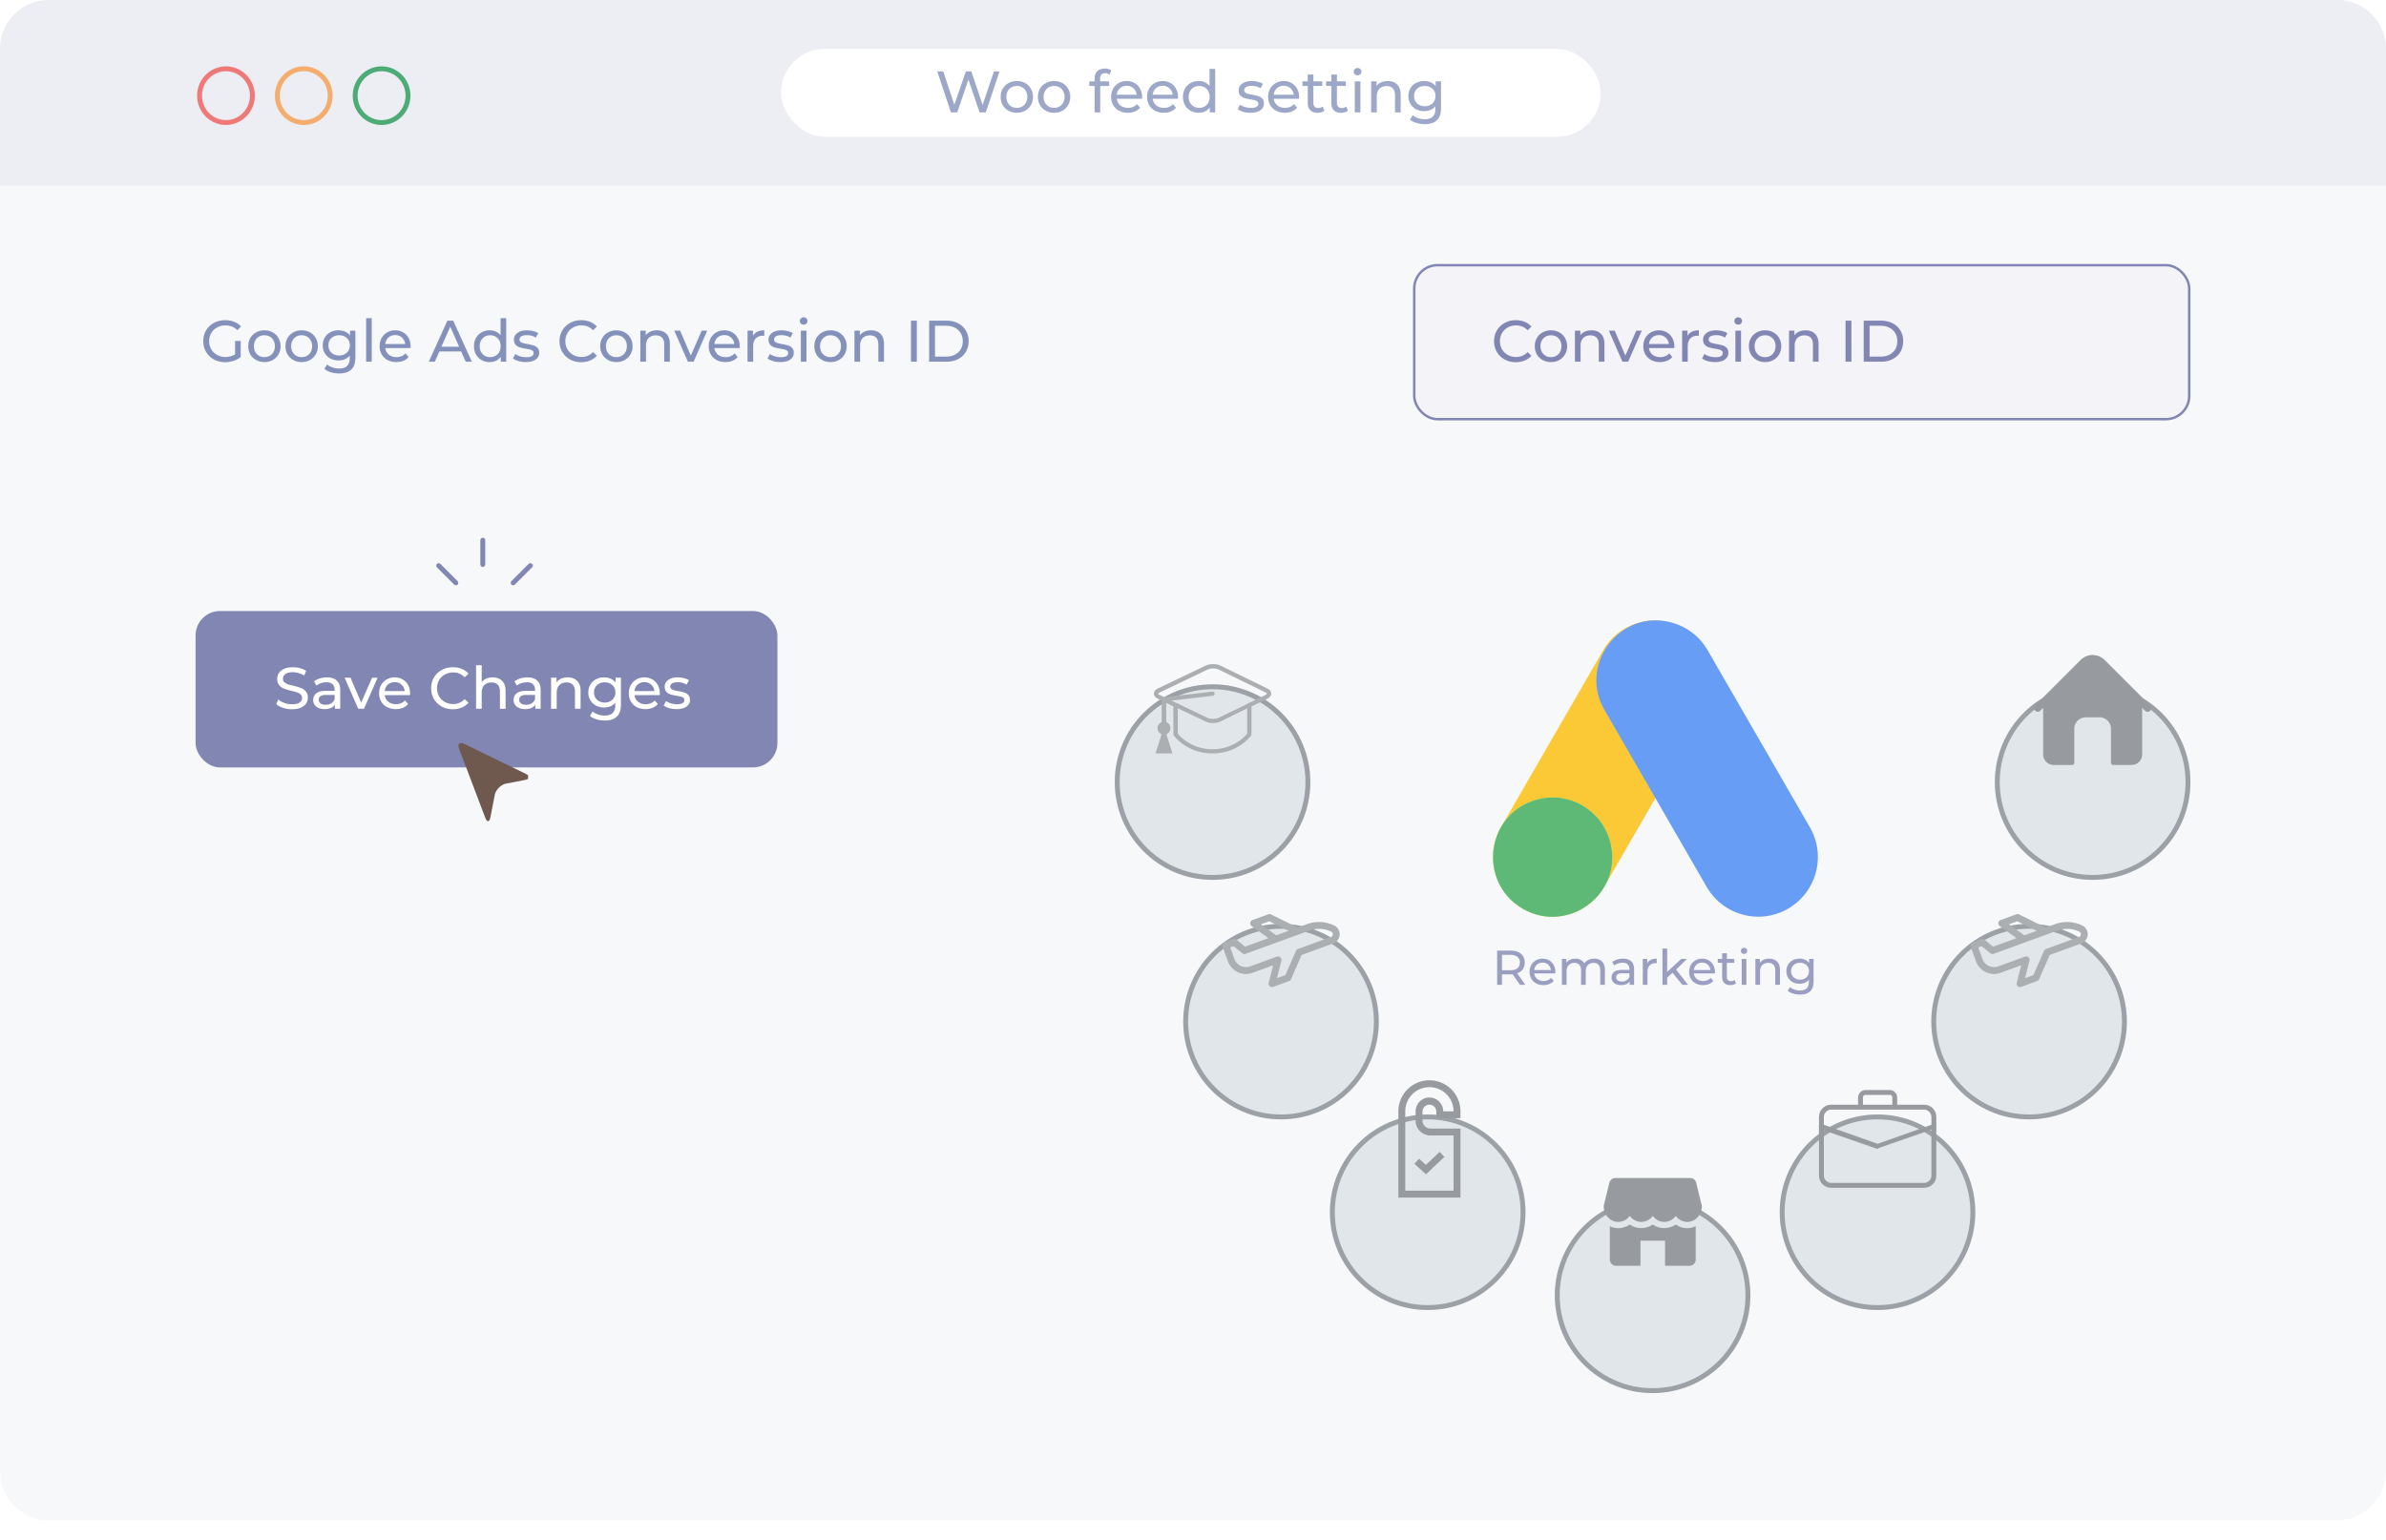 <svg xmlns="http://www.w3.org/2000/svg" width="488" height="315" fill="none" viewBox="0 0 488 315"><g opacity=".8"><path fill="#F5F6F9" d="M0 10C0 4.477 4.477 0 10 0h468c5.523 0 10 4.477 10 10v291c0 5.523-4.477 10-10 10H10c-5.523 0-10-4.477-10-10V10z"/><rect width="119" height="32" x="40" y="125" fill="#62699F" rx="5"/><path fill="#fff" d="M59.708 145.096a5.914 5.914 0 0 1-1.836-.288c-.584-.2-1.044-.456-1.38-.768l.444-.936c.32.288.728.524 1.224.708.504.176 1.02.264 1.548.264.696 0 1.216-.116 1.56-.348.344-.24.516-.556.516-.948a.9.9 0 0 0-.288-.696 1.784 1.784 0 0 0-.696-.42c-.272-.096-.66-.204-1.164-.324a12.396 12.396 0 0 1-1.536-.456 2.616 2.616 0 0 1-.996-.696c-.272-.32-.408-.748-.408-1.284 0-.448.116-.852.348-1.212.24-.36.6-.648 1.08-.864.48-.216 1.076-.324 1.788-.324.496 0 .984.064 1.464.192s.892.312 1.236.552l-.396.96a4.199 4.199 0 0 0-1.128-.504 4.08 4.08 0 0 0-1.176-.18c-.68 0-1.192.124-1.536.372-.336.248-.504.568-.504.96 0 .288.096.524.288.708.192.176.428.316.708.42.288.096.676.2 1.164.312.632.152 1.14.304 1.524.456.384.152.712.384.984.696.28.312.42.732.42 1.26 0 .44-.12.844-.36 1.212-.24.36-.604.648-1.092.864-.488.208-1.088.312-1.8.312zm7.153-6.516c.88 0 1.552.216 2.016.648.472.432.708 1.076.708 1.932V145h-1.092v-.84a1.853 1.853 0 0 1-.828.684c-.352.152-.772.228-1.26.228-.712 0-1.284-.172-1.716-.516-.424-.344-.636-.796-.636-1.356s.204-1.008.612-1.344c.408-.344 1.056-.516 1.944-.516h1.824v-.228c0-.496-.144-.876-.432-1.14-.288-.264-.712-.396-1.272-.396-.376 0-.744.064-1.104.192a2.76 2.76 0 0 0-.912.492l-.48-.864c.328-.264.72-.464 1.176-.6.456-.144.94-.216 1.452-.216zm-.264 5.604c.44 0 .82-.096 1.14-.288.32-.2.552-.48.696-.84v-.888h-1.776c-.976 0-1.464.328-1.464.984 0 .32.124.572.372.756.248.184.592.276 1.032.276zm10.63-5.544L74.445 145h-1.176l-2.784-6.36h1.2l2.184 5.1 2.232-5.1h1.128zm6.648 3.216c0 .088-.008.204-.024.348h-5.16c.072.56.316 1.012.732 1.356.424.336.948.504 1.572.504.76 0 1.372-.256 1.836-.768l.636.744a2.777 2.777 0 0 1-1.08.768c-.424.176-.9.264-1.428.264-.672 0-1.268-.136-1.788-.408a3.033 3.033 0 0 1-1.212-1.164 3.357 3.357 0 0 1-.42-1.68c0-.616.136-1.172.408-1.668.28-.496.66-.88 1.14-1.152a3.244 3.244 0 0 1 1.644-.42c.608 0 1.148.14 1.62.42.48.272.852.656 1.116 1.152.272.496.408 1.064.408 1.704zm-3.144-2.304c-.552 0-1.016.168-1.392.504-.368.336-.584.776-.648 1.32h4.08c-.064-.536-.284-.972-.66-1.308-.368-.344-.828-.516-1.38-.516zm11.89 5.544c-.84 0-1.6-.184-2.28-.552a4.175 4.175 0 0 1-1.584-1.536c-.383-.656-.576-1.392-.576-2.208 0-.816.193-1.548.576-2.196a4.04 4.04 0 0 1 1.596-1.536c.68-.376 1.44-.564 2.28-.564.657 0 1.257.112 1.8.336.544.216 1.008.54 1.392.972l-.78.756c-.632-.664-1.42-.996-2.364-.996a3.42 3.42 0 0 0-1.691.42c-.504.28-.9.668-1.188 1.164a3.244 3.244 0 0 0-.42 1.644c0 .608.14 1.16.42 1.656.287.488.683.872 1.188 1.152.504.28 1.068.42 1.692.42.936 0 1.724-.336 2.364-1.008l.78.756c-.384.432-.852.76-1.404.984a4.684 4.684 0 0 1-1.8.336zm8.144-6.516c.808 0 1.448.236 1.92.708.48.464.72 1.148.72 2.052V145h-1.152v-3.528c0-.616-.148-1.08-.444-1.392-.296-.312-.72-.468-1.272-.468-.624 0-1.116.184-1.476.552-.36.36-.54.88-.54 1.56V145H97.37v-8.904h1.152v3.444c.24-.304.552-.54.936-.708a3.286 3.286 0 0 1 1.308-.252zm7.088 0c.88 0 1.552.216 2.016.648.472.432.708 1.076.708 1.932V145h-1.092v-.84a1.853 1.853 0 0 1-.828.684c-.352.152-.772.228-1.26.228-.712 0-1.284-.172-1.716-.516-.424-.344-.636-.796-.636-1.356s.204-1.008.612-1.344c.408-.344 1.056-.516 1.944-.516h1.824v-.228c0-.496-.144-.876-.432-1.14-.288-.264-.712-.396-1.272-.396-.376 0-.744.064-1.104.192a2.76 2.76 0 0 0-.912.492l-.48-.864c.328-.264.72-.464 1.176-.6.456-.144.94-.216 1.452-.216zm-.264 5.604c.44 0 .82-.096 1.14-.288.32-.2.552-.48.696-.84v-.888h-1.776c-.976 0-1.464.328-1.464.984 0 .32.124.572.372.756.248.184.592.276 1.032.276zm8.516-5.604c.808 0 1.448.236 1.92.708.48.464.72 1.148.72 2.052V145h-1.152v-3.528c0-.616-.148-1.08-.444-1.392-.296-.312-.72-.468-1.272-.468-.624 0-1.116.184-1.476.552-.36.36-.54.88-.54 1.56V145h-1.152v-6.36h1.104v.96c.232-.328.544-.58.936-.756.4-.176.852-.264 1.356-.264zm10.891.06v5.496c0 1.112-.276 1.932-.828 2.46-.552.536-1.376.804-2.472.804-.6 0-1.172-.084-1.716-.252-.544-.16-.984-.392-1.32-.696l.552-.888c.296.256.66.456 1.092.6.44.152.892.228 1.356.228.744 0 1.292-.176 1.644-.528.36-.352.54-.888.54-1.608v-.504a2.594 2.594 0 0 1-1.008.744c-.392.16-.82.24-1.284.24-.608 0-1.16-.128-1.656-.384a2.968 2.968 0 0 1-1.152-1.092 3.091 3.091 0 0 1-.42-1.608c0-.6.14-1.132.42-1.596.28-.472.664-.836 1.152-1.092a3.557 3.557 0 0 1 1.656-.384c.48 0 .924.088 1.332.264.416.176.756.436 1.02.78v-.984h1.092zm-3.312 5.088c.416 0 .788-.088 1.116-.264.336-.176.596-.42.78-.732.192-.32.288-.68.288-1.08 0-.616-.204-1.112-.612-1.488-.408-.384-.932-.576-1.572-.576-.648 0-1.176.192-1.584.576-.408.376-.612.872-.612 1.488 0 .4.092.76.276 1.08.192.312.452.556.78.732a2.42 2.42 0 0 0 1.14.264zm11.261-1.872c0 .088-.008.204-.024.348h-5.16c.072.56.316 1.012.732 1.356.424.336.948.504 1.572.504.76 0 1.372-.256 1.836-.768l.636.744a2.777 2.777 0 0 1-1.08.768c-.424.176-.9.264-1.428.264-.672 0-1.268-.136-1.788-.408a3.033 3.033 0 0 1-1.212-1.164 3.357 3.357 0 0 1-.42-1.68c0-.616.136-1.172.408-1.668.28-.496.66-.88 1.14-1.152a3.244 3.244 0 0 1 1.644-.42c.608 0 1.148.14 1.62.42.48.272.852.656 1.116 1.152.272.496.408 1.064.408 1.704zm-3.144-2.304c-.552 0-1.016.168-1.392.504-.368.336-.584.776-.648 1.32h4.08c-.064-.536-.284-.972-.66-1.308-.368-.344-.828-.516-1.38-.516zm6.568 5.52c-.52 0-1.02-.068-1.5-.204-.48-.144-.856-.324-1.128-.54l.48-.912c.28.2.62.36 1.02.48s.804.18 1.212.18c1.008 0 1.512-.288 1.512-.864a.56.56 0 0 0-.204-.456 1.235 1.235 0 0 0-.516-.24 9.055 9.055 0 0 0-.864-.18 8.75 8.75 0 0 1-1.26-.276 1.937 1.937 0 0 1-.828-.528c-.232-.248-.348-.596-.348-1.044 0-.576.24-1.036.72-1.38.48-.352 1.124-.528 1.932-.528.424 0 .848.052 1.272.156.424.104.772.244 1.044.42l-.492.912c-.52-.336-1.132-.504-1.836-.504-.488 0-.86.08-1.116.24-.256.16-.384.372-.384.636 0 .208.072.372.216.492.144.12.32.208.528.264.216.056.516.12.9.192.512.088.924.184 1.236.288.32.096.592.264.816.504.224.24.336.576.336 1.008 0 .576-.248 1.036-.744 1.38-.488.336-1.156.504-2.004.504z"/><rect width="6" height="1" x="104.24" y="119.24" fill="#62699F" rx=".5" transform="rotate(-45 104.243 119.243)"/><rect width="6" height="1" x="99.24" y="110" fill="#62699F" rx=".5" transform="rotate(90 99.243 110)"/><rect width="6" height="1" x="93.24" y="119.95" fill="#62699F" rx=".5" transform="rotate(-135 93.243 119.95)"/><g clip-path="url(#a)"><path fill="#4B2E21" d="M100.309 167.17l.885-4.55c.208-1.07 1.244-2.105 2.315-2.311l3.875-.749c1.07-.207 1.143-.762.164-1.24l-12.577-6.127c-.98-.478-1.461-.038-1.075.981l5.337 14.087c.386 1.02.867.979 1.076-.091z"/></g><path fill="#6577AA" d="M48.08 69.752h1.152v3.276c-.416.344-.9.608-1.452.792a5.428 5.428 0 0 1-1.728.276c-.848 0-1.612-.184-2.292-.552a4.24 4.24 0 0 1-1.608-1.536c-.384-.656-.576-1.392-.576-2.208 0-.816.192-1.552.576-2.208a4.124 4.124 0 0 1 1.608-1.536c.688-.368 1.46-.552 2.316-.552.672 0 1.28.112 1.824.336.552.216 1.02.536 1.404.96l-.744.744c-.672-.648-1.484-.972-2.436-.972-.64 0-1.216.14-1.728.42-.504.272-.9.656-1.188 1.152a3.196 3.196 0 0 0-.432 1.656c0 .608.144 1.16.432 1.656.288.488.684.872 1.188 1.152.512.28 1.084.42 1.716.42.752 0 1.408-.18 1.968-.54v-2.736zm6.006 4.32c-.633 0-1.2-.14-1.704-.42-.505-.28-.9-.664-1.188-1.152a3.357 3.357 0 0 1-.42-1.68c0-.624.14-1.18.42-1.668.287-.496.683-.88 1.188-1.152a3.449 3.449 0 0 1 1.704-.42c.632 0 1.196.14 1.692.42.504.272.895.656 1.175 1.152.288.488.432 1.044.432 1.668 0 .624-.143 1.184-.431 1.68-.28.488-.672.872-1.176 1.152-.496.28-1.06.42-1.692.42zm0-1.008a2.15 2.15 0 0 0 1.092-.276 2.03 2.03 0 0 0 .768-.792c.184-.344.276-.736.276-1.176 0-.44-.093-.828-.276-1.164a1.93 1.93 0 0 0-.768-.792 2.15 2.15 0 0 0-1.092-.276c-.408 0-.776.092-1.105.276-.32.184-.575.448-.767.792a2.385 2.385 0 0 0-.276 1.164c0 .44.091.832.276 1.176.192.336.447.6.767.792.328.184.697.276 1.105.276zm7.617 1.008c-.632 0-1.2-.14-1.704-.42-.504-.28-.9-.664-1.188-1.152a3.357 3.357 0 0 1-.42-1.68c0-.624.14-1.18.42-1.668.288-.496.684-.88 1.188-1.152a3.449 3.449 0 0 1 1.704-.42c.632 0 1.196.14 1.692.42.504.272.896.656 1.176 1.152.288.488.432 1.044.432 1.668 0 .624-.144 1.184-.432 1.68-.28.488-.672.872-1.176 1.152-.496.28-1.06.42-1.692.42zm0-1.008a2.15 2.15 0 0 0 1.092-.276 2.03 2.03 0 0 0 .768-.792c.184-.344.276-.736.276-1.176 0-.44-.092-.828-.276-1.164a1.93 1.93 0 0 0-.768-.792 2.15 2.15 0 0 0-1.092-.276c-.408 0-.776.092-1.104.276-.32.184-.576.448-.768.792a2.385 2.385 0 0 0-.276 1.164c0 .44.092.832.276 1.176.192.336.448.6.768.792.328.184.696.276 1.104.276zM72.68 67.64v5.496c0 1.112-.276 1.932-.828 2.46-.552.536-1.376.804-2.472.804-.6 0-1.172-.084-1.716-.252-.544-.16-.984-.392-1.32-.696l.552-.888c.296.256.66.456 1.092.6.44.152.892.228 1.356.228.744 0 1.292-.176 1.644-.528.36-.352.54-.888.54-1.608v-.504a2.594 2.594 0 0 1-1.008.744c-.392.16-.82.24-1.284.24-.608 0-1.16-.128-1.656-.384a2.968 2.968 0 0 1-1.152-1.092 3.091 3.091 0 0 1-.42-1.608c0-.6.14-1.132.42-1.596.28-.472.664-.836 1.152-1.092a3.557 3.557 0 0 1 1.656-.384c.48 0 .924.088 1.332.264.416.176.756.436 1.02.78v-.984h1.092zm-3.312 5.088c.416 0 .788-.088 1.116-.264.336-.176.596-.42.78-.732.192-.32.288-.68.288-1.08 0-.616-.204-1.112-.612-1.488-.408-.384-.932-.576-1.572-.576-.648 0-1.176.192-1.584.576-.408.376-.612.872-.612 1.488 0 .4.092.76.276 1.08.192.312.452.556.78.732a2.42 2.42 0 0 0 1.14.264zm5.513-7.632h1.152V74h-1.152v-8.904zm9.1 5.76c0 .088-.008.204-.024.348h-5.16c.072.56.316 1.012.732 1.356.424.336.948.504 1.572.504.76 0 1.372-.256 1.836-.768l.636.744a2.777 2.777 0 0 1-1.08.768c-.424.176-.9.264-1.428.264-.672 0-1.268-.136-1.788-.408a3.033 3.033 0 0 1-1.212-1.164 3.357 3.357 0 0 1-.42-1.68c0-.616.136-1.172.408-1.668.28-.496.66-.88 1.14-1.152a3.244 3.244 0 0 1 1.644-.42c.608 0 1.148.14 1.62.42.48.272.852.656 1.116 1.152.272.496.408 1.064.408 1.704zm-3.144-2.304c-.552 0-1.016.168-1.392.504-.368.336-.584.776-.648 1.32h4.08c-.064-.536-.284-.972-.66-1.308-.368-.344-.828-.516-1.38-.516zM94.323 71.9h-4.464l-.924 2.1h-1.236l3.804-8.4h1.188l3.816 8.4h-1.26l-.924-2.1zm-.42-.96l-1.812-4.116-1.812 4.116h3.624zm9.63-5.844V74h-1.104v-1.008c-.256.352-.58.62-.972.804a3.012 3.012 0 0 1-1.296.276 3.343 3.343 0 0 1-1.656-.408 2.976 2.976 0 0 1-1.152-1.14c-.272-.496-.408-1.064-.408-1.704 0-.64.136-1.204.408-1.692.28-.488.664-.868 1.152-1.14a3.343 3.343 0 0 1 1.656-.408c.456 0 .876.088 1.26.264.384.168.704.42.96.756v-3.504h1.152zm-3.276 7.968c.4 0 .764-.092 1.092-.276a2.03 2.03 0 0 0 .768-.792c.184-.344.276-.736.276-1.176 0-.44-.092-.828-.276-1.164a1.93 1.93 0 0 0-.768-.792 2.193 2.193 0 0 0-1.092-.276c-.408 0-.776.092-1.104.276-.32.184-.576.448-.768.792a2.385 2.385 0 0 0-.276 1.164c0 .44.092.832.276 1.176.192.336.448.6.768.792.328.184.696.276 1.104.276zm7.28 1.008c-.52 0-1.02-.068-1.5-.204-.48-.144-.856-.324-1.128-.54l.48-.912c.28.2.62.36 1.02.48s.804.18 1.212.18c1.008 0 1.512-.288 1.512-.864a.56.56 0 0 0-.204-.456 1.235 1.235 0 0 0-.516-.24 9.055 9.055 0 0 0-.864-.18 8.75 8.75 0 0 1-1.26-.276 1.937 1.937 0 0 1-.828-.528c-.232-.248-.348-.596-.348-1.044 0-.576.24-1.036.72-1.38.48-.352 1.124-.528 1.932-.528.424 0 .848.052 1.272.156.424.104.772.244 1.044.42l-.492.912c-.52-.336-1.132-.504-1.836-.504-.488 0-.86.08-1.116.24-.256.16-.384.372-.384.636 0 .208.072.372.216.492.144.12.32.208.528.264.216.056.516.12.9.192.512.088.924.184 1.236.288.32.096.592.264.816.504.224.24.336.576.336 1.008 0 .576-.248 1.036-.744 1.38-.488.336-1.156.504-2.004.504zm11.334.024c-.84 0-1.6-.184-2.28-.552a4.175 4.175 0 0 1-1.584-1.536c-.384-.656-.576-1.392-.576-2.208 0-.816.192-1.548.576-2.196a4.04 4.04 0 0 1 1.596-1.536c.68-.376 1.44-.564 2.28-.564.656 0 1.256.112 1.8.336.544.216 1.008.54 1.392.972l-.78.756c-.632-.664-1.42-.996-2.364-.996-.624 0-1.188.14-1.692.42-.504.28-.9.668-1.188 1.164a3.244 3.244 0 0 0-.42 1.644c0 .608.14 1.16.42 1.656.288.488.684.872 1.188 1.152.504.28 1.068.42 1.692.42.936 0 1.724-.336 2.364-1.008l.78.756c-.384.432-.852.76-1.404.984a4.684 4.684 0 0 1-1.8.336zm7.203-.024c-.632 0-1.2-.14-1.704-.42-.504-.28-.9-.664-1.188-1.152a3.357 3.357 0 0 1-.42-1.68c0-.624.14-1.18.42-1.668.288-.496.684-.88 1.188-1.152a3.449 3.449 0 0 1 1.704-.42c.632 0 1.196.14 1.692.42.504.272.896.656 1.176 1.152.288.488.432 1.044.432 1.668 0 .624-.144 1.184-.432 1.68-.28.488-.672.872-1.176 1.152-.496.28-1.06.42-1.692.42zm0-1.008a2.15 2.15 0 0 0 1.092-.276 2.03 2.03 0 0 0 .768-.792c.184-.344.276-.736.276-1.176 0-.44-.092-.828-.276-1.164a1.93 1.93 0 0 0-.768-.792 2.15 2.15 0 0 0-1.092-.276c-.408 0-.776.092-1.104.276-.32.184-.576.448-.768.792a2.385 2.385 0 0 0-.276 1.164c0 .44.092.832.276 1.176.192.336.448.6.768.792.328.184.696.276 1.104.276zm8.289-5.484c.808 0 1.448.236 1.92.708.48.464.72 1.148.72 2.052V74h-1.152v-3.528c0-.616-.148-1.08-.444-1.392-.296-.312-.72-.468-1.272-.468-.624 0-1.116.184-1.476.552-.36.36-.54.88-.54 1.56V74h-1.152v-6.36h1.104v.96c.232-.328.544-.58.936-.756.4-.176.852-.264 1.356-.264zm10.283.06L141.862 74h-1.176l-2.784-6.36h1.2l2.184 5.1 2.232-5.1h1.128zm6.647 3.216c0 .088-.008.204-.024.348h-5.16c.072.56.316 1.012.732 1.356.424.336.948.504 1.572.504.76 0 1.372-.256 1.836-.768l.636.744a2.777 2.777 0 0 1-1.08.768c-.424.176-.9.264-1.428.264-.672 0-1.268-.136-1.788-.408a3.033 3.033 0 0 1-1.212-1.164 3.357 3.357 0 0 1-.42-1.68c0-.616.136-1.172.408-1.668.28-.496.66-.88 1.14-1.152a3.244 3.244 0 0 1 1.644-.42c.608 0 1.148.14 1.62.42.48.272.852.656 1.116 1.152.272.496.408 1.064.408 1.704zm-3.144-2.304c-.552 0-1.016.168-1.392.504-.368.336-.584.776-.648 1.32h4.08c-.064-.536-.284-.972-.66-1.308-.368-.344-.828-.516-1.38-.516zm5.848.156c.2-.368.496-.648.888-.84.392-.192.868-.288 1.428-.288v1.116a2.249 2.249 0 0 0-.264-.012c-.624 0-1.116.188-1.476.564-.352.368-.528.896-.528 1.584V74h-1.152v-6.36h1.104v1.068zm5.607 5.364c-.52 0-1.02-.068-1.5-.204-.48-.144-.856-.324-1.128-.54l.48-.912c.28.2.62.36 1.02.48s.804.18 1.212.18c1.008 0 1.512-.288 1.512-.864a.56.56 0 0 0-.204-.456 1.235 1.235 0 0 0-.516-.24 9.055 9.055 0 0 0-.864-.18 8.75 8.75 0 0 1-1.26-.276 1.937 1.937 0 0 1-.828-.528c-.232-.248-.348-.596-.348-1.044 0-.576.24-1.036.72-1.38.48-.352 1.124-.528 1.932-.528.424 0 .848.052 1.272.156.424.104.772.244 1.044.42l-.492.912c-.52-.336-1.132-.504-1.836-.504-.488 0-.86.08-1.116.24-.256.16-.384.372-.384.636 0 .208.072.372.216.492.144.12.32.208.528.264.216.056.516.12.9.192.512.088.924.184 1.236.288.32.096.592.264.816.504.224.24.336.576.336 1.008 0 .576-.248 1.036-.744 1.38-.488.336-1.156.504-2.004.504zm4.187-6.432h1.152V74h-1.152v-6.36zm.576-1.224a.789.789 0 0 1-.564-.216.718.718 0 0 1-.216-.528c0-.208.072-.384.216-.528a.766.766 0 0 1 .564-.228c.224 0 .408.072.552.216a.662.662 0 0 1 .228.516c0 .216-.076.4-.228.552a.748.748 0 0 1-.552.216zm5.5 7.656c-.632 0-1.2-.14-1.704-.42-.504-.28-.9-.664-1.188-1.152a3.357 3.357 0 0 1-.42-1.68c0-.624.14-1.18.42-1.668.288-.496.684-.88 1.188-1.152a3.449 3.449 0 0 1 1.704-.42c.632 0 1.196.14 1.692.42.504.272.896.656 1.176 1.152.288.488.432 1.044.432 1.668 0 .624-.144 1.184-.432 1.68-.28.488-.672.872-1.176 1.152-.496.28-1.06.42-1.692.42zm0-1.008a2.15 2.15 0 0 0 1.092-.276 2.03 2.03 0 0 0 .768-.792c.184-.344.276-.736.276-1.176 0-.44-.092-.828-.276-1.164a1.93 1.93 0 0 0-.768-.792 2.15 2.15 0 0 0-1.092-.276c-.408 0-.776.092-1.104.276-.32.184-.576.448-.768.792a2.385 2.385 0 0 0-.276 1.164c0 .44.092.832.276 1.176.192.336.448.6.768.792.328.184.696.276 1.104.276zm8.289-5.484c.808 0 1.448.236 1.92.708.48.464.72 1.148.72 2.052V74h-1.152v-3.528c0-.616-.148-1.08-.444-1.392-.296-.312-.72-.468-1.272-.468-.624 0-1.116.184-1.476.552-.36.36-.54.88-.54 1.56V74h-1.152v-6.36h1.104v.96c.232-.328.544-.58.936-.756.4-.176.852-.264 1.356-.264zm8.163-1.98h1.2V74h-1.2v-8.4zm3.714 0h3.54c.888 0 1.676.176 2.364.528.688.352 1.22.848 1.596 1.488.384.632.576 1.36.576 2.184 0 .824-.192 1.556-.576 2.196a3.852 3.852 0 0 1-1.596 1.476c-.688.352-1.476.528-2.364.528h-3.54v-8.4zm3.468 7.356c.68 0 1.276-.132 1.788-.396.52-.264.92-.632 1.2-1.104.28-.48.42-1.032.42-1.656 0-.624-.14-1.172-.42-1.644-.28-.48-.68-.852-1.2-1.116-.512-.264-1.108-.396-1.788-.396h-2.268v6.312h2.268z"/><rect width="158.5" height="31.5" x="289.25" y="54.25" fill="#F0F0F6" stroke="#62699F" stroke-width=".5" rx="4.75"/><path fill="#62699F" d="M310.016 74.096c-.84 0-1.6-.184-2.28-.552a4.175 4.175 0 0 1-1.584-1.536c-.384-.656-.576-1.392-.576-2.208 0-.816.192-1.548.576-2.196a4.04 4.04 0 0 1 1.596-1.536c.68-.376 1.44-.564 2.28-.564.656 0 1.256.112 1.8.336.544.216 1.008.54 1.392.972l-.78.756c-.632-.664-1.42-.996-2.364-.996-.624 0-1.188.14-1.692.42-.504.28-.9.668-1.188 1.164a3.244 3.244 0 0 0-.42 1.644c0 .608.14 1.16.42 1.656.288.488.684.872 1.188 1.152.504.28 1.068.42 1.692.42.936 0 1.724-.336 2.364-1.008l.78.756c-.384.432-.852.76-1.404.984a4.684 4.684 0 0 1-1.8.336zm7.202-.024c-.632 0-1.2-.14-1.704-.42-.504-.28-.9-.664-1.188-1.152a3.357 3.357 0 0 1-.42-1.68c0-.624.14-1.18.42-1.668.288-.496.684-.88 1.188-1.152a3.449 3.449 0 0 1 1.704-.42c.632 0 1.196.14 1.692.42.504.272.896.656 1.176 1.152.288.488.432 1.044.432 1.668 0 .624-.144 1.184-.432 1.68-.28.488-.672.872-1.176 1.152-.496.28-1.06.42-1.692.42zm0-1.008a2.15 2.15 0 0 0 1.092-.276 2.03 2.03 0 0 0 .768-.792c.184-.344.276-.736.276-1.176 0-.44-.092-.828-.276-1.164a1.93 1.93 0 0 0-.768-.792 2.15 2.15 0 0 0-1.092-.276c-.408 0-.776.092-1.104.276-.32.184-.576.448-.768.792a2.385 2.385 0 0 0-.276 1.164c0 .44.092.832.276 1.176.192.336.448.6.768.792.328.184.696.276 1.104.276zm8.29-5.484c.808 0 1.448.236 1.92.708.48.464.72 1.148.72 2.052V74h-1.152v-3.528c0-.616-.148-1.08-.444-1.392-.296-.312-.72-.468-1.272-.468-.624 0-1.116.184-1.476.552-.36.36-.54.88-.54 1.56V74h-1.152v-6.36h1.104v.96c.232-.328.544-.58.936-.756.4-.176.852-.264 1.356-.264zm10.282.06L333.006 74h-1.176l-2.784-6.36h1.2l2.184 5.1 2.232-5.1h1.128zm6.648 3.216c0 .088-.008.204-.024.348h-5.16c.072.56.316 1.012.732 1.356.424.336.948.504 1.572.504.76 0 1.372-.256 1.836-.768l.636.744a2.777 2.777 0 0 1-1.08.768c-.424.176-.9.264-1.428.264-.672 0-1.268-.136-1.788-.408a3.033 3.033 0 0 1-1.212-1.164 3.357 3.357 0 0 1-.42-1.68c0-.616.136-1.172.408-1.668.28-.496.66-.88 1.14-1.152a3.244 3.244 0 0 1 1.644-.42c.608 0 1.148.14 1.62.42.48.272.852.656 1.116 1.152.272.496.408 1.064.408 1.704zm-3.144-2.304c-.552 0-1.016.168-1.392.504-.368.336-.584.776-.648 1.32h4.08c-.064-.536-.284-.972-.66-1.308-.368-.344-.828-.516-1.38-.516zm5.847.156c.2-.368.496-.648.888-.84.392-.192.868-.288 1.428-.288v1.116a2.249 2.249 0 0 0-.264-.012c-.624 0-1.116.188-1.476.564-.352.368-.528.896-.528 1.584V74h-1.152v-6.36h1.104v1.068zm5.607 5.364c-.52 0-1.02-.068-1.5-.204-.48-.144-.856-.324-1.128-.54l.48-.912c.28.2.62.36 1.02.48s.804.18 1.212.18c1.008 0 1.512-.288 1.512-.864a.56.56 0 0 0-.204-.456 1.235 1.235 0 0 0-.516-.24 9.055 9.055 0 0 0-.864-.18 8.75 8.75 0 0 1-1.26-.276 1.937 1.937 0 0 1-.828-.528c-.232-.248-.348-.596-.348-1.044 0-.576.24-1.036.72-1.38.48-.352 1.124-.528 1.932-.528.424 0 .848.052 1.272.156.424.104.772.244 1.044.42l-.492.912c-.52-.336-1.132-.504-1.836-.504-.488 0-.86.08-1.116.24-.256.16-.384.372-.384.636 0 .208.072.372.216.492.144.12.32.208.528.264.216.056.516.12.9.192.512.088.924.184 1.236.288.32.096.592.264.816.504.224.24.336.576.336 1.008 0 .576-.248 1.036-.744 1.38-.488.336-1.156.504-2.004.504zm4.188-6.432h1.152V74h-1.152v-6.36zm.576-1.224a.789.789 0 0 1-.564-.216.718.718 0 0 1-.216-.528c0-.208.072-.384.216-.528a.766.766 0 0 1 .564-.228c.224 0 .408.072.552.216a.662.662 0 0 1 .228.516c0 .216-.076.4-.228.552a.748.748 0 0 1-.552.216zm5.499 7.656c-.632 0-1.2-.14-1.704-.42-.504-.28-.9-.664-1.188-1.152a3.357 3.357 0 0 1-.42-1.68c0-.624.14-1.18.42-1.668.288-.496.684-.88 1.188-1.152a3.449 3.449 0 0 1 1.704-.42c.632 0 1.196.14 1.692.42.504.272.896.656 1.176 1.152.288.488.432 1.044.432 1.668 0 .624-.144 1.184-.432 1.68-.28.488-.672.872-1.176 1.152-.496.28-1.06.42-1.692.42zm0-1.008a2.15 2.15 0 0 0 1.092-.276 2.03 2.03 0 0 0 .768-.792c.184-.344.276-.736.276-1.176 0-.44-.092-.828-.276-1.164a1.93 1.93 0 0 0-.768-.792 2.15 2.15 0 0 0-1.092-.276c-.408 0-.776.092-1.104.276-.32.184-.576.448-.768.792a2.385 2.385 0 0 0-.276 1.164c0 .44.092.832.276 1.176.192.336.448.6.768.792.328.184.696.276 1.104.276zm8.29-5.484c.808 0 1.448.236 1.92.708.48.464.72 1.148.72 2.052V74h-1.152v-3.528c0-.616-.148-1.08-.444-1.392-.296-.312-.72-.468-1.272-.468-.624 0-1.116.184-1.476.552-.36.36-.54.88-.54 1.56V74h-1.152v-6.36h1.104v.96c.232-.328.544-.58.936-.756.4-.176.852-.264 1.356-.264zm8.162-1.98h1.2V74h-1.2v-8.4zm3.715 0h3.54c.888 0 1.676.176 2.364.528.688.352 1.22.848 1.596 1.488.384.632.576 1.36.576 2.184 0 .824-.192 1.556-.576 2.196a3.852 3.852 0 0 1-1.596 1.476c-.688.352-1.476.528-2.364.528h-3.54v-8.4zm3.468 7.356c.68 0 1.276-.132 1.788-.396.52-.264.92-.632 1.2-1.104.28-.48.42-1.032.42-1.656 0-.624-.14-1.172-.42-1.644-.28-.48-.68-.852-1.2-1.116-.512-.264-1.108-.396-1.788-.396h-2.268v6.312h2.268z"/><g filter="url(#b)"><circle cx="338" cy="250" r="20" fill="#DAE0E5"/><circle cx="338" cy="250" r="19.5" stroke="#495057" stroke-opacity=".6"/></g><path fill="#7D8287" d="M348.052 246.614l-1.135-4.643A1.26 1.26 0 0 0 345.7 241h-15.328c-.576 0-1.077.4-1.218.971l-1.135 4.643a.623.623 0 0 0-.019.156c0 1.766 1.336 3.205 2.979 3.205.955 0 1.807-.486 2.352-1.24.546.754 1.398 1.24 2.352 1.24.955 0 1.807-.486 2.352-1.24.546.754 1.396 1.24 2.352 1.24s1.807-.486 2.352-1.24c.546.754 1.397 1.24 2.352 1.24 1.644 0 2.98-1.439 2.98-3.205a.673.673 0 0 0-.019-.156zm-2.961 4.643a4.045 4.045 0 0 1-2.352-.754c-1.372.976-3.331.976-4.704 0-1.372.976-3.331.976-4.704 0a4.045 4.045 0 0 1-2.352.754 4.005 4.005 0 0 1-1.725-.399v6.809c0 .708.562 1.283 1.255 1.283h5.017v-5.129h5.018v5.129h5.018c.692 0 1.254-.575 1.254-1.283v-6.809a4.001 4.001 0 0 1-1.725.399z"/><g filter="url(#c)"><circle cx="248" cy="145" r="20" fill="#DAE0E5"/><circle cx="248" cy="145" r="19.5" stroke="#495057" stroke-opacity=".6"/></g><path fill="#979B9F" d="M259.203 140.852l-9.567-4.673c-.825-.412-2.227-.412-3.052 0l-9.787 4.673c-.687.33-.797.798-.797 1.045 0 .248.11.687.797 1.045l.798.385v4.398a1.349 1.349 0 0 0-.853 1.237c0 .55.358 1.045.825 1.238l-1.237 3.931h3.464l-1.237-3.931c.495-.193.824-.688.824-1.238a1.32 1.32 0 0 0-.852-1.237v-3.931l1.457.715v5.718c0 .082.028.165.083.247.137.165 2.694 3.657 7.917 3.657 5.224 0 7.78-3.519 7.89-3.657a.443.443 0 0 0 .083-.247v-5.691l3.244-1.594c.687-.33.797-.797.797-1.045-.027-.247-.11-.715-.797-1.045zm-4.124 9.238c-.44.549-2.804 3.189-7.093 3.189-4.288 0-6.653-2.64-7.093-3.189v-5.196l5.691 2.721c.413.193.962.303 1.512.303.578 0 1.127-.11 1.54-.33l5.443-2.667v5.169zm3.739-7.918l-3.299 1.622c-.138 0-.248.055-.303.165l-5.965 2.887c-.577.302-1.705.302-2.309 0l-7.341-3.519 8.44-.99a.427.427 0 0 0 .385-.467.426.426 0 0 0-.467-.385l-9.787 1.154-.99-.467c-.247-.11-.302-.247-.302-.247 0-.028.055-.138.302-.248l9.787-4.701c.302-.137.715-.22 1.127-.22.44 0 .88.083 1.155.22l9.567 4.674c.247.11.302.22.302.275 0 0-.082.137-.302.247z"/><g filter="url(#d)"><circle cx="262" cy="194" r="20" fill="#DAE0E5"/><circle cx="262" cy="194" r="19.5" stroke="#495057" stroke-opacity=".6"/></g><path fill="#979B9F" d="M273.879 190.442a1.989 1.989 0 0 0-1.037-1.131 7.21 7.21 0 0 0-5.549-.242l-1.903.692-5.432-2.688a.709.709 0 0 0-.553-.031l-3.243 1.181a.703.703 0 0 0-.17 1.231l3.442 2.475-4.783 1.741-1.775-1.439a.705.705 0 0 0-.684-.115l-1.729.63a.7.7 0 0 0-.421.901l1.102 3.027a3.901 3.901 0 0 0 2.029 2.215c.95.443 2.016.489 3.001.131l4.214-1.534-.908 3.568a.702.702 0 0 0 .922.835l3.243-1.181a.704.704 0 0 0 .403-.378l2.178-4.969 6.455-2.349a2.007 2.007 0 0 0 1.198-2.57zm-15.986-1.353l1.711-.622 3.959 1.959-2.529.921-3.141-2.258zm14.307 2.601l-6.738 2.453a.7.7 0 0 0-.403.378l-2.178 4.968-1.71.623.908-3.568a.702.702 0 0 0-.921-.835l-5.465 1.989c-.632.23-1.316.2-1.925-.084a2.5 2.5 0 0 1-1.302-1.421l-.862-2.366.695-.253 1.775 1.439a.705.705 0 0 0 .684.115l13.016-4.738a5.817 5.817 0 0 1 4.474.195.599.599 0 0 1-.048 1.105z"/><g filter="url(#e)"><circle cx="415" cy="194" r="20" fill="#DAE0E5"/><circle cx="415" cy="194" r="19.5" stroke="#495057" stroke-opacity=".6"/></g><path fill="#979B9F" d="M426.879 190.442a1.989 1.989 0 0 0-1.037-1.131 7.21 7.21 0 0 0-5.549-.242l-1.903.692-5.432-2.688a.709.709 0 0 0-.553-.031l-3.243 1.181a.703.703 0 0 0-.17 1.231l3.442 2.475-4.783 1.741-1.775-1.439a.705.705 0 0 0-.684-.115l-1.729.63a.7.7 0 0 0-.421.901l1.102 3.027a3.901 3.901 0 0 0 2.029 2.215c.95.443 2.016.489 3.001.131l4.214-1.534-.908 3.568a.702.702 0 0 0 .922.835l3.243-1.181a.704.704 0 0 0 .403-.378l2.178-4.969 6.455-2.349a2.007 2.007 0 0 0 1.198-2.57zm-15.986-1.353l1.711-.622 3.959 1.959-2.529.921-3.141-2.258zm14.307 2.601l-6.738 2.453a.7.7 0 0 0-.403.378l-2.178 4.968-1.71.623.908-3.568a.702.702 0 0 0-.921-.835l-5.465 1.989c-.632.23-1.316.2-1.925-.084a2.5 2.5 0 0 1-1.302-1.421l-.862-2.366.695-.253 1.775 1.439a.705.705 0 0 0 .684.115l13.016-4.738a5.817 5.817 0 0 1 4.474.195.599.599 0 0 1-.048 1.105z"/><g filter="url(#f)"><circle cx="384" cy="233" r="20" fill="#DAE0E5"/><circle cx="384" cy="233" r="19.5" stroke="#495057" stroke-opacity=".6"/></g><path fill="#7D8287" d="M393.527 243h-19c-1.4 0-2.5-1.1-2.5-2.5v-12c0-1.4 1.1-2.5 2.5-2.5h19c1.4 0 2.5 1.1 2.5 2.5v12c0 1.4-1.1 2.5-2.5 2.5zm-19-16c-.8 0-1.5.7-1.5 1.5v12c0 .8.7 1.5 1.5 1.5h19c.8 0 1.5-.7 1.5-1.5v-12c0-.8-.7-1.5-1.5-1.5h-19z"/><path fill="#7D8287" d="M387.527 227c-.3 0-.5-.2-.5-.5v-2c0-.3-.2-.5-.5-.5h-5c-.3 0-.5.2-.5.5v2c0 .3-.2.5-.5.5s-.5-.2-.5-.5v-2c0-.8.7-1.5 1.5-1.5h5c.8 0 1.5.7 1.5 1.5v2c0 .3-.2.5-.5.5zm-3.5 8h-.2l-11.5-4c-.2-.1-.4-.4-.3-.7.1-.2.4-.4.7-.3l11.3 4 11.3-4c.3-.1.5 0 .6.3.1.3 0 .5-.3.6l-11.5 4c0 .1 0 .1-.1.1z"/><g filter="url(#g)"><circle cx="428" cy="145" r="20" fill="#DAE0E5"/><circle cx="428" cy="145" r="19.5" stroke="#495057" stroke-opacity=".6"/></g><path fill="#7D8287" d="M439.78 144.342l-9.327-9.328a3.474 3.474 0 0 0-4.906 0l-9.327 9.328a.75.75 0 0 0 1.06 1.061l.595-.595v9.534c0 1.191.965 2.157 2.156 2.157h3.75c.259 0 .469-.21.469-.469v-6.938a2.343 2.343 0 0 1 2.344-2.343h2.812a2.343 2.343 0 0 1 2.344 2.343v6.938c0 .259.21.469.469.469h3.75a2.157 2.157 0 0 0 2.156-2.157v-9.534l.595.595a.748.748 0 0 0 1.06 0 .75.75 0 0 0 0-1.061z"/><g filter="url(#h)"><circle cx="292" cy="233" r="20" fill="#DAE0E5"/><circle cx="292" cy="233" r="19.5" stroke="#495057" stroke-opacity=".6"/></g><path fill="#7D8287" d="M298.706 245H286v-17.647a6.36 6.36 0 0 1 6.353-6.353 6.36 6.36 0 0 1 6.353 6.353v1.412h-4.941v-1.412a1.413 1.413 0 0 0-2.824 0v1.937c0 .863.754 1.592 1.647 1.592h6.118V245zm-11.294-1.412h9.882v-11.294h-4.706a3.065 3.065 0 0 1-2.143-.872 2.95 2.95 0 0 1-.916-2.132v-1.937a2.827 2.827 0 0 1 2.824-2.824 2.827 2.827 0 0 1 2.823 2.824h2.118a4.946 4.946 0 0 0-4.941-4.941 4.946 4.946 0 0 0-4.941 4.941v16.235z"/><path fill="#7D8287" d="M291.652 240.236l-2.367-2.142.948-1.047 1.398 1.266 2.819-2.667.971 1.026-3.769 3.564z"/><g clip-path="url(#i)"><path fill="#FBBC04" d="M344.542 128.572c-5.834-3.368-13.282-1.373-16.651 4.462l-20.908 36.213c-5.395 9.345 3.251 20.672 13.711 17.868a12.105 12.105 0 0 0 7.401-5.679l20.908-36.213c3.361-5.821 1.359-13.29-4.461-16.651z"/><path fill="#A0ED83" d="M329.313 172.187c-1.743-6.507-8.42-10.363-14.929-8.619-10.463 2.803-12.28 16.936-2.939 22.329 9.319 5.381 20.687-3.19 17.868-13.71z"/><path fill="#4285F4" d="M370.171 169.247l-20.908-36.213a12.112 12.112 0 0 0-7.402-5.68c-10.463-2.804-19.103 8.527-13.71 17.869l20.908 36.213c3.367 5.833 10.814 7.831 16.65 4.462 5.821-3.361 7.822-10.83 4.462-16.651z"/><path fill="#34A853" d="M329.313 172.187c-1.743-6.507-8.42-10.363-14.929-8.619-10.463 2.803-12.28 16.936-2.939 22.329 9.319 5.381 20.687-3.19 17.868-13.71z"/></g><path fill="#8187B2" d="M310.88 201.473l-1.51-2.15c-.186.013-.333.02-.44.02h-1.73v2.13h-1v-7h2.73c.907 0 1.62.216 2.14.65.52.433.78 1.03.78 1.79 0 .54-.133 1-.4 1.38-.266.38-.646.656-1.14.83l1.66 2.35h-1.09zm-1.98-2.98c.634 0 1.117-.137 1.45-.41.334-.274.5-.664.5-1.17 0-.507-.166-.894-.5-1.16-.333-.274-.816-.41-1.45-.41h-1.7v3.15h1.7zm9.216.36c0 .073-.007.17-.02.29h-4.3c.06.466.263.843.61 1.13.353.28.79.42 1.31.42.633 0 1.143-.214 1.53-.64l.53.62c-.24.28-.54.493-.9.64-.353.146-.75.22-1.19.22-.56 0-1.057-.114-1.49-.34a2.537 2.537 0 0 1-1.01-.97 2.803 2.803 0 0 1-.35-1.4c0-.514.113-.977.34-1.39a2.47 2.47 0 0 1 .95-.96c.407-.234.863-.35 1.37-.35.507 0 .957.116 1.35.35.4.226.71.546.93.96.227.413.34.886.34 1.42zm-2.62-1.92c-.46 0-.847.14-1.16.42-.307.28-.487.646-.54 1.1h3.4a1.674 1.674 0 0 0-.55-1.09c-.307-.287-.69-.43-1.15-.43zm10.583-.81c.667 0 1.193.193 1.58.58.393.386.59.96.59 1.72v3.05h-.96v-2.94c0-.514-.12-.9-.36-1.16-.233-.26-.57-.39-1.01-.39-.487 0-.873.153-1.16.46-.287.3-.43.733-.43 1.3v2.73h-.96v-2.94c0-.514-.12-.9-.36-1.16-.233-.26-.57-.39-1.01-.39-.487 0-.873.153-1.16.46-.287.3-.43.733-.43 1.3v2.73h-.96v-5.3h.92v.79c.193-.274.447-.48.76-.62a2.49 2.49 0 0 1 1.07-.22c.413 0 .78.083 1.1.25.32.166.567.41.74.73.2-.307.477-.547.83-.72.36-.174.763-.26 1.21-.26zm5.866 0c.734 0 1.294.18 1.68.54.394.36.59.896.59 1.61v3.2h-.91v-.7c-.16.246-.39.436-.69.57-.293.126-.643.19-1.05.19-.593 0-1.07-.144-1.43-.43a1.387 1.387 0 0 1-.53-1.13c0-.467.17-.84.51-1.12.34-.287.88-.43 1.62-.43h1.52v-.19c0-.414-.12-.73-.36-.95-.24-.22-.593-.33-1.06-.33-.313 0-.62.053-.92.16-.3.1-.553.236-.76.41l-.4-.72c.274-.22.6-.387.98-.5.38-.12.784-.18 1.21-.18zm-.22 4.67c.367 0 .684-.08.95-.24.267-.167.46-.4.58-.7v-.74h-1.48c-.813 0-1.22.273-1.22.82 0 .266.104.476.31.63.207.153.494.23.86.23zm5.187-3.73c.167-.307.413-.54.74-.7.327-.16.723-.24 1.19-.24v.93a1.803 1.803 0 0 0-.22-.01c-.52 0-.93.156-1.23.47-.293.306-.44.746-.44 1.32v2.64h-.96v-5.3h.92v.89zm5.173 1.94l-1.1 1.02v1.45h-.96v-7.42h.96v4.76l2.89-2.64h1.16l-2.23 2.19 2.45 3.11h-1.18l-1.99-2.47zm8.668-.15c0 .073-.007.17-.02.29h-4.3c.06.466.263.843.61 1.13.353.28.79.42 1.31.42.633 0 1.143-.214 1.53-.64l.53.62c-.24.28-.54.493-.9.64-.354.146-.75.22-1.19.22-.56 0-1.057-.114-1.49-.34a2.53 2.53 0 0 1-1.01-.97 2.793 2.793 0 0 1-.35-1.4c0-.514.113-.977.34-1.39a2.47 2.47 0 0 1 .95-.96c.406-.234.863-.35 1.37-.35.506 0 .956.116 1.35.35.4.226.71.546.93.96.226.413.34.886.34 1.42zm-2.62-1.92c-.46 0-.847.14-1.16.42-.307.28-.487.646-.54 1.1h3.4a1.678 1.678 0 0 0-.55-1.09c-.307-.287-.69-.43-1.15-.43zm6.933 4.23c-.14.12-.314.213-.52.28-.207.06-.42.09-.64.09-.534 0-.947-.144-1.24-.43-.294-.287-.44-.697-.44-1.23v-2.91h-.9v-.79h.9v-1.16h.96v1.16h1.52v.79h-1.52v2.87c0 .286.07.506.21.66.146.153.353.23.62.23.293 0 .543-.084.75-.25l.3.69zm1.16-4.99h.96v5.3h-.96v-5.3zm.48-1.02a.659.659 0 0 1-.47-.18.599.599 0 0 1-.18-.44c0-.174.06-.32.18-.44a.639.639 0 0 1 .47-.19c.187 0 .34.06.46.18a.55.55 0 0 1 .19.43c0 .18-.063.333-.19.46a.622.622 0 0 1-.46.18zm5.143.97c.674 0 1.207.196 1.6.59.4.386.6.956.6 1.71v3.05h-.96v-2.94c0-.514-.123-.9-.37-1.16-.246-.26-.6-.39-1.06-.39-.52 0-.93.153-1.23.46-.3.3-.45.733-.45 1.3v2.73h-.96v-5.3h.92v.8a1.87 1.87 0 0 1 .78-.63c.334-.147.71-.22 1.13-.22zm9.076.05v4.58c0 .926-.23 1.61-.69 2.05-.46.446-1.146.67-2.06.67-.5 0-.976-.07-1.43-.21-.453-.134-.82-.327-1.1-.58l.46-.74c.247.213.55.38.91.5.367.126.744.19 1.13.19.62 0 1.077-.147 1.37-.44.3-.294.45-.74.45-1.34v-.42c-.226.273-.506.48-.84.62-.326.133-.683.2-1.07.2-.506 0-.966-.107-1.38-.32a2.487 2.487 0 0 1-.96-.91 2.58 2.58 0 0 1-.35-1.34c0-.5.117-.944.35-1.33.234-.394.554-.697.96-.91a2.96 2.96 0 0 1 1.38-.32c.4 0 .77.073 1.11.22.347.146.63.363.85.65v-.82h.91zm-2.76 4.24c.347 0 .657-.074.93-.22.28-.147.497-.35.65-.61.16-.267.24-.567.24-.9 0-.514-.17-.927-.51-1.24-.34-.32-.776-.48-1.31-.48-.54 0-.98.16-1.32.48-.34.313-.51.726-.51 1.24 0 .333.077.633.23.9.16.26.377.463.65.61.28.146.597.22.95.22z"/><path fill="#E8E9F1" d="M0 10C0 4.477 4.477 0 10 0h468c5.523 0 10 4.477 10 10v28H0V10z"/><path stroke="#EB5757" d="M51.619 19.57c0 3.045-2.427 5.5-5.403 5.5-2.976 0-5.403-2.455-5.403-5.5 0-3.046 2.427-5.5 5.403-5.5 2.976 0 5.403 2.454 5.403 5.5z"/><path stroke="#F2994A" d="M67.533 19.57c0 3.045-2.427 5.5-5.403 5.5-2.977 0-5.403-2.455-5.403-5.5 0-3.046 2.427-5.5 5.403-5.5 2.976 0 5.403 2.454 5.403 5.5z"/><path stroke="#219653" d="M83.447 19.57c0 3.045-2.427 5.5-5.403 5.5-2.977 0-5.403-2.455-5.403-5.5 0-3.046 2.426-5.5 5.403-5.5 2.976 0 5.403 2.454 5.403 5.5z"/><rect width="167.69" height="18" x="159.72" y="10" fill="#fff" rx="9"/><path fill="#8492BB" d="M204.43 14.6l-2.808 8.4h-1.26l-2.292-6.708L195.778 23h-1.284l-2.808-8.4h1.236l2.268 6.828 2.364-6.828h1.104l2.316 6.864 2.316-6.864h1.14zm3.544 8.472c-.632 0-1.2-.14-1.704-.42-.504-.28-.9-.664-1.188-1.152a3.357 3.357 0 0 1-.42-1.68c0-.624.14-1.18.42-1.668.288-.496.684-.88 1.188-1.152a3.449 3.449 0 0 1 1.704-.42c.632 0 1.196.14 1.692.42.504.272.896.656 1.176 1.152.288.488.432 1.044.432 1.668 0 .624-.144 1.184-.432 1.68-.28.488-.672.872-1.176 1.152-.496.28-1.06.42-1.692.42zm0-1.008a2.15 2.15 0 0 0 1.092-.276 2.03 2.03 0 0 0 .768-.792c.184-.344.276-.736.276-1.176 0-.44-.092-.828-.276-1.164a1.93 1.93 0 0 0-.768-.792 2.15 2.15 0 0 0-1.092-.276c-.408 0-.776.092-1.104.276-.32.184-.576.448-.768.792a2.385 2.385 0 0 0-.276 1.164c0 .44.092.832.276 1.176.192.336.448.6.768.792.328.184.696.276 1.104.276zm7.617 1.008c-.632 0-1.2-.14-1.704-.42-.504-.28-.9-.664-1.188-1.152a3.357 3.357 0 0 1-.42-1.68c0-.624.14-1.18.42-1.668.288-.496.684-.88 1.188-1.152a3.449 3.449 0 0 1 1.704-.42c.632 0 1.196.14 1.692.42.504.272.896.656 1.176 1.152.288.488.432 1.044.432 1.668 0 .624-.144 1.184-.432 1.68-.28.488-.672.872-1.176 1.152-.496.28-1.06.42-1.692.42zm0-1.008a2.15 2.15 0 0 0 1.092-.276 2.03 2.03 0 0 0 .768-.792c.184-.344.276-.736.276-1.176 0-.44-.092-.828-.276-1.164a1.93 1.93 0 0 0-.768-.792 2.15 2.15 0 0 0-1.092-.276c-.408 0-.776.092-1.104.276-.32.184-.576.448-.768.792a2.385 2.385 0 0 0-.276 1.164c0 .44.092.832.276 1.176.192.336.448.6.768.792.328.184.696.276 1.104.276zm10.444-7.092c-.688 0-1.032.372-1.032 1.116v.552h1.848v.948h-1.824V23h-1.152v-5.412h-1.08v-.948h1.08v-.564c0-.632.184-1.132.552-1.5.368-.368.884-.552 1.548-.552.256 0 .496.032.72.096.224.064.416.156.576.276l-.348.876c-.264-.2-.56-.3-.888-.3zm7.556 4.884c0 .088-.008.204-.024.348h-5.16c.072.56.316 1.012.732 1.356.424.336.948.504 1.572.504.76 0 1.372-.256 1.836-.768l.636.744a2.777 2.777 0 0 1-1.08.768c-.424.176-.9.264-1.428.264-.672 0-1.268-.136-1.788-.408a3.033 3.033 0 0 1-1.212-1.164 3.357 3.357 0 0 1-.42-1.68c0-.616.136-1.172.408-1.668.28-.496.66-.88 1.14-1.152a3.244 3.244 0 0 1 1.644-.42c.608 0 1.148.14 1.62.42.48.272.852.656 1.116 1.152.272.496.408 1.064.408 1.704zm-3.144-2.304c-.552 0-1.016.168-1.392.504-.368.336-.584.776-.648 1.32h4.08c-.064-.536-.284-.972-.66-1.308-.368-.344-.828-.516-1.38-.516zm10.492 2.304c0 .088-.008.204-.024.348h-5.16c.072.56.316 1.012.732 1.356.424.336.948.504 1.572.504.76 0 1.372-.256 1.836-.768l.636.744a2.777 2.777 0 0 1-1.08.768c-.424.176-.9.264-1.428.264-.672 0-1.268-.136-1.788-.408a3.033 3.033 0 0 1-1.212-1.164 3.357 3.357 0 0 1-.42-1.68c0-.616.136-1.172.408-1.668.28-.496.66-.88 1.14-1.152a3.244 3.244 0 0 1 1.644-.42c.608 0 1.148.14 1.62.42.48.272.852.656 1.116 1.152.272.496.408 1.064.408 1.704zm-3.144-2.304c-.552 0-1.016.168-1.392.504-.368.336-.584.776-.648 1.32h4.08c-.064-.536-.284-.972-.66-1.308-.368-.344-.828-.516-1.38-.516zm10.744-3.456V23h-1.104v-1.008c-.256.352-.58.62-.972.804a3.012 3.012 0 0 1-1.296.276 3.343 3.343 0 0 1-1.656-.408 2.976 2.976 0 0 1-1.152-1.14c-.272-.496-.408-1.064-.408-1.704 0-.64.136-1.204.408-1.692.28-.488.664-.868 1.152-1.14a3.343 3.343 0 0 1 1.656-.408c.456 0 .876.088 1.26.264.384.168.704.42.96.756v-3.504h1.152zm-3.276 7.968c.4 0 .764-.092 1.092-.276a2.03 2.03 0 0 0 .768-.792c.184-.344.276-.736.276-1.176 0-.44-.092-.828-.276-1.164a1.93 1.93 0 0 0-.768-.792 2.193 2.193 0 0 0-1.092-.276c-.408 0-.776.092-1.104.276-.32.184-.576.448-.768.792a2.385 2.385 0 0 0-.276 1.164c0 .44.092.832.276 1.176.192.336.448.6.768.792.328.184.696.276 1.104.276zm10.502 1.008c-.52 0-1.02-.068-1.5-.204-.48-.144-.856-.324-1.128-.54l.48-.912c.28.2.62.36 1.02.48s.804.18 1.212.18c1.008 0 1.512-.288 1.512-.864a.56.56 0 0 0-.204-.456 1.235 1.235 0 0 0-.516-.24 9.055 9.055 0 0 0-.864-.18 8.75 8.75 0 0 1-1.26-.276 1.937 1.937 0 0 1-.828-.528c-.232-.248-.348-.596-.348-1.044 0-.576.24-1.036.72-1.38.48-.352 1.124-.528 1.932-.528.424 0 .848.052 1.272.156.424.104.772.244 1.044.42l-.492.912c-.52-.336-1.132-.504-1.836-.504-.488 0-.86.08-1.116.24-.256.16-.384.372-.384.636 0 .208.072.372.216.492.144.12.32.208.528.264.216.056.516.12.9.192.512.088.924.184 1.236.288.32.096.592.264.816.504.224.24.336.576.336 1.008 0 .576-.248 1.036-.744 1.38-.488.336-1.156.504-2.004.504zm9.936-3.216c0 .088-.008.204-.024.348h-5.16c.072.56.316 1.012.732 1.356.424.336.948.504 1.572.504.76 0 1.372-.256 1.836-.768l.636.744a2.777 2.777 0 0 1-1.08.768c-.424.176-.9.264-1.428.264-.672 0-1.268-.136-1.788-.408a3.033 3.033 0 0 1-1.212-1.164 3.357 3.357 0 0 1-.42-1.68c0-.616.136-1.172.408-1.668.28-.496.66-.88 1.14-1.152a3.244 3.244 0 0 1 1.644-.42c.608 0 1.148.14 1.62.42.48.272.852.656 1.116 1.152.272.496.408 1.064.408 1.704zm-3.144-2.304c-.552 0-1.016.168-1.392.504-.368.336-.584.776-.648 1.32h4.08c-.064-.536-.284-.972-.66-1.308-.368-.344-.828-.516-1.38-.516zm8.319 5.076a1.79 1.79 0 0 1-.624.336 2.74 2.74 0 0 1-.768.108c-.64 0-1.136-.172-1.488-.516-.352-.344-.528-.836-.528-1.476v-3.492h-1.08v-.948h1.08v-1.392h1.152v1.392h1.824v.948h-1.824v3.444c0 .344.084.608.252.792.176.184.424.276.744.276.352 0 .652-.1.9-.3l.36.828zm4.817 0a1.79 1.79 0 0 1-.624.336 2.74 2.74 0 0 1-.768.108c-.64 0-1.136-.172-1.488-.516-.352-.344-.528-.836-.528-1.476v-3.492h-1.08v-.948h1.08v-1.392h1.152v1.392h1.824v.948h-1.824v3.444c0 .344.084.608.252.792.176.184.424.276.744.276.352 0 .652-.1.9-.3l.36.828zm1.393-5.988h1.152V23h-1.152v-6.36zm.576-1.224a.789.789 0 0 1-.564-.216.718.718 0 0 1-.216-.528c0-.208.072-.384.216-.528a.766.766 0 0 1 .564-.228c.224 0 .408.072.552.216a.662.662 0 0 1 .228.516c0 .216-.076.4-.228.552a.748.748 0 0 1-.552.216zm6.171 1.164c.808 0 1.448.236 1.92.708.48.464.72 1.148.72 2.052V23h-1.152v-3.528c0-.616-.148-1.08-.444-1.392-.296-.312-.72-.468-1.272-.468-.624 0-1.116.184-1.476.552-.36.36-.54.88-.54 1.56V23h-1.152v-6.36h1.104v.96c.232-.328.544-.58.936-.756.4-.176.852-.264 1.356-.264zm10.891.06v5.496c0 1.112-.276 1.932-.828 2.46-.552.536-1.376.804-2.472.804-.6 0-1.172-.084-1.716-.252-.544-.16-.984-.392-1.32-.696l.552-.888c.296.256.66.456 1.092.6.44.152.892.228 1.356.228.744 0 1.292-.176 1.644-.528.36-.352.54-.888.54-1.608v-.504a2.594 2.594 0 0 1-1.008.744c-.392.16-.82.24-1.284.24-.608 0-1.16-.128-1.656-.384a2.968 2.968 0 0 1-1.152-1.092 3.091 3.091 0 0 1-.42-1.608c0-.6.14-1.132.42-1.596.28-.472.664-.836 1.152-1.092a3.557 3.557 0 0 1 1.656-.384c.48 0 .924.088 1.332.264.416.176.756.436 1.02.78v-.984h1.092zm-3.312 5.088c.416 0 .788-.088 1.116-.264.336-.176.596-.42.78-.732.192-.32.288-.68.288-1.08 0-.616-.204-1.112-.612-1.488-.408-.384-.932-.576-1.572-.576-.648 0-1.176.192-1.584.576-.408.376-.612.872-.612 1.488 0 .4.092.76.276 1.08.192.312.452.556.78.732a2.42 2.42 0 0 0 1.14.264z"/></g><defs><filter id="b" width="100" height="100" x="288" y="215" color-interpolation-filters="sRGB" filterUnits="userSpaceOnUse"><feFlood flood-opacity="0" result="BackgroundImageFix"/><feColorMatrix in="SourceAlpha" values="0 0 0 0 0 0 0 0 0 0 0 0 0 0 0 0 0 0 127 0"/><feOffset dy="15"/><feGaussianBlur stdDeviation="15"/><feColorMatrix values="0 0 0 0 0.788 0 0 0 0 0.788 0 0 0 0 0.788 0 0 0 0.3 0"/><feBlend in2="BackgroundImageFix" result="effect1_dropShadow"/><feBlend in="SourceGraphic" in2="effect1_dropShadow" result="shape"/></filter><filter id="c" width="100" height="100" x="198" y="110" color-interpolation-filters="sRGB" filterUnits="userSpaceOnUse"><feFlood flood-opacity="0" result="BackgroundImageFix"/><feColorMatrix in="SourceAlpha" values="0 0 0 0 0 0 0 0 0 0 0 0 0 0 0 0 0 0 127 0"/><feOffset dy="15"/><feGaussianBlur stdDeviation="15"/><feColorMatrix values="0 0 0 0 0.788 0 0 0 0 0.788 0 0 0 0 0.788 0 0 0 0.3 0"/><feBlend in2="BackgroundImageFix" result="effect1_dropShadow"/><feBlend in="SourceGraphic" in2="effect1_dropShadow" result="shape"/></filter><filter id="d" width="100" height="100" x="212" y="159" color-interpolation-filters="sRGB" filterUnits="userSpaceOnUse"><feFlood flood-opacity="0" result="BackgroundImageFix"/><feColorMatrix in="SourceAlpha" values="0 0 0 0 0 0 0 0 0 0 0 0 0 0 0 0 0 0 127 0"/><feOffset dy="15"/><feGaussianBlur stdDeviation="15"/><feColorMatrix values="0 0 0 0 0.788 0 0 0 0 0.788 0 0 0 0 0.788 0 0 0 0.3 0"/><feBlend in2="BackgroundImageFix" result="effect1_dropShadow"/><feBlend in="SourceGraphic" in2="effect1_dropShadow" result="shape"/></filter><filter id="e" width="100" height="100" x="365" y="159" color-interpolation-filters="sRGB" filterUnits="userSpaceOnUse"><feFlood flood-opacity="0" result="BackgroundImageFix"/><feColorMatrix in="SourceAlpha" values="0 0 0 0 0 0 0 0 0 0 0 0 0 0 0 0 0 0 127 0"/><feOffset dy="15"/><feGaussianBlur stdDeviation="15"/><feColorMatrix values="0 0 0 0 0.788 0 0 0 0 0.788 0 0 0 0 0.788 0 0 0 0.3 0"/><feBlend in2="BackgroundImageFix" result="effect1_dropShadow"/><feBlend in="SourceGraphic" in2="effect1_dropShadow" result="shape"/></filter><filter id="f" width="100" height="100" x="334" y="198" color-interpolation-filters="sRGB" filterUnits="userSpaceOnUse"><feFlood flood-opacity="0" result="BackgroundImageFix"/><feColorMatrix in="SourceAlpha" values="0 0 0 0 0 0 0 0 0 0 0 0 0 0 0 0 0 0 127 0"/><feOffset dy="15"/><feGaussianBlur stdDeviation="15"/><feColorMatrix values="0 0 0 0 0.788 0 0 0 0 0.788 0 0 0 0 0.788 0 0 0 0.3 0"/><feBlend in2="BackgroundImageFix" result="effect1_dropShadow"/><feBlend in="SourceGraphic" in2="effect1_dropShadow" result="shape"/></filter><filter id="g" width="100" height="100" x="378" y="110" color-interpolation-filters="sRGB" filterUnits="userSpaceOnUse"><feFlood flood-opacity="0" result="BackgroundImageFix"/><feColorMatrix in="SourceAlpha" values="0 0 0 0 0 0 0 0 0 0 0 0 0 0 0 0 0 0 127 0"/><feOffset dy="15"/><feGaussianBlur stdDeviation="15"/><feColorMatrix values="0 0 0 0 0.788 0 0 0 0 0.788 0 0 0 0 0.788 0 0 0 0.3 0"/><feBlend in2="BackgroundImageFix" result="effect1_dropShadow"/><feBlend in="SourceGraphic" in2="effect1_dropShadow" result="shape"/></filter><filter id="h" width="100" height="100" x="242" y="198" color-interpolation-filters="sRGB" filterUnits="userSpaceOnUse"><feFlood flood-opacity="0" result="BackgroundImageFix"/><feColorMatrix in="SourceAlpha" values="0 0 0 0 0 0 0 0 0 0 0 0 0 0 0 0 0 0 127 0"/><feOffset dy="15"/><feGaussianBlur stdDeviation="15"/><feColorMatrix values="0 0 0 0 0.788 0 0 0 0 0.788 0 0 0 0 0.788 0 0 0 0.3 0"/><feBlend in2="BackgroundImageFix" result="effect1_dropShadow"/><feBlend in="SourceGraphic" in2="effect1_dropShadow" result="shape"/></filter><clipPath id="a"><path fill="#fff" d="M0 0h16v16H0z" transform="translate(92 152)"/></clipPath><clipPath id="i"><path fill="#fff" d="M0 0h66.47v66.47H0z" transform="translate(305.328 124)"/></clipPath></defs></svg>